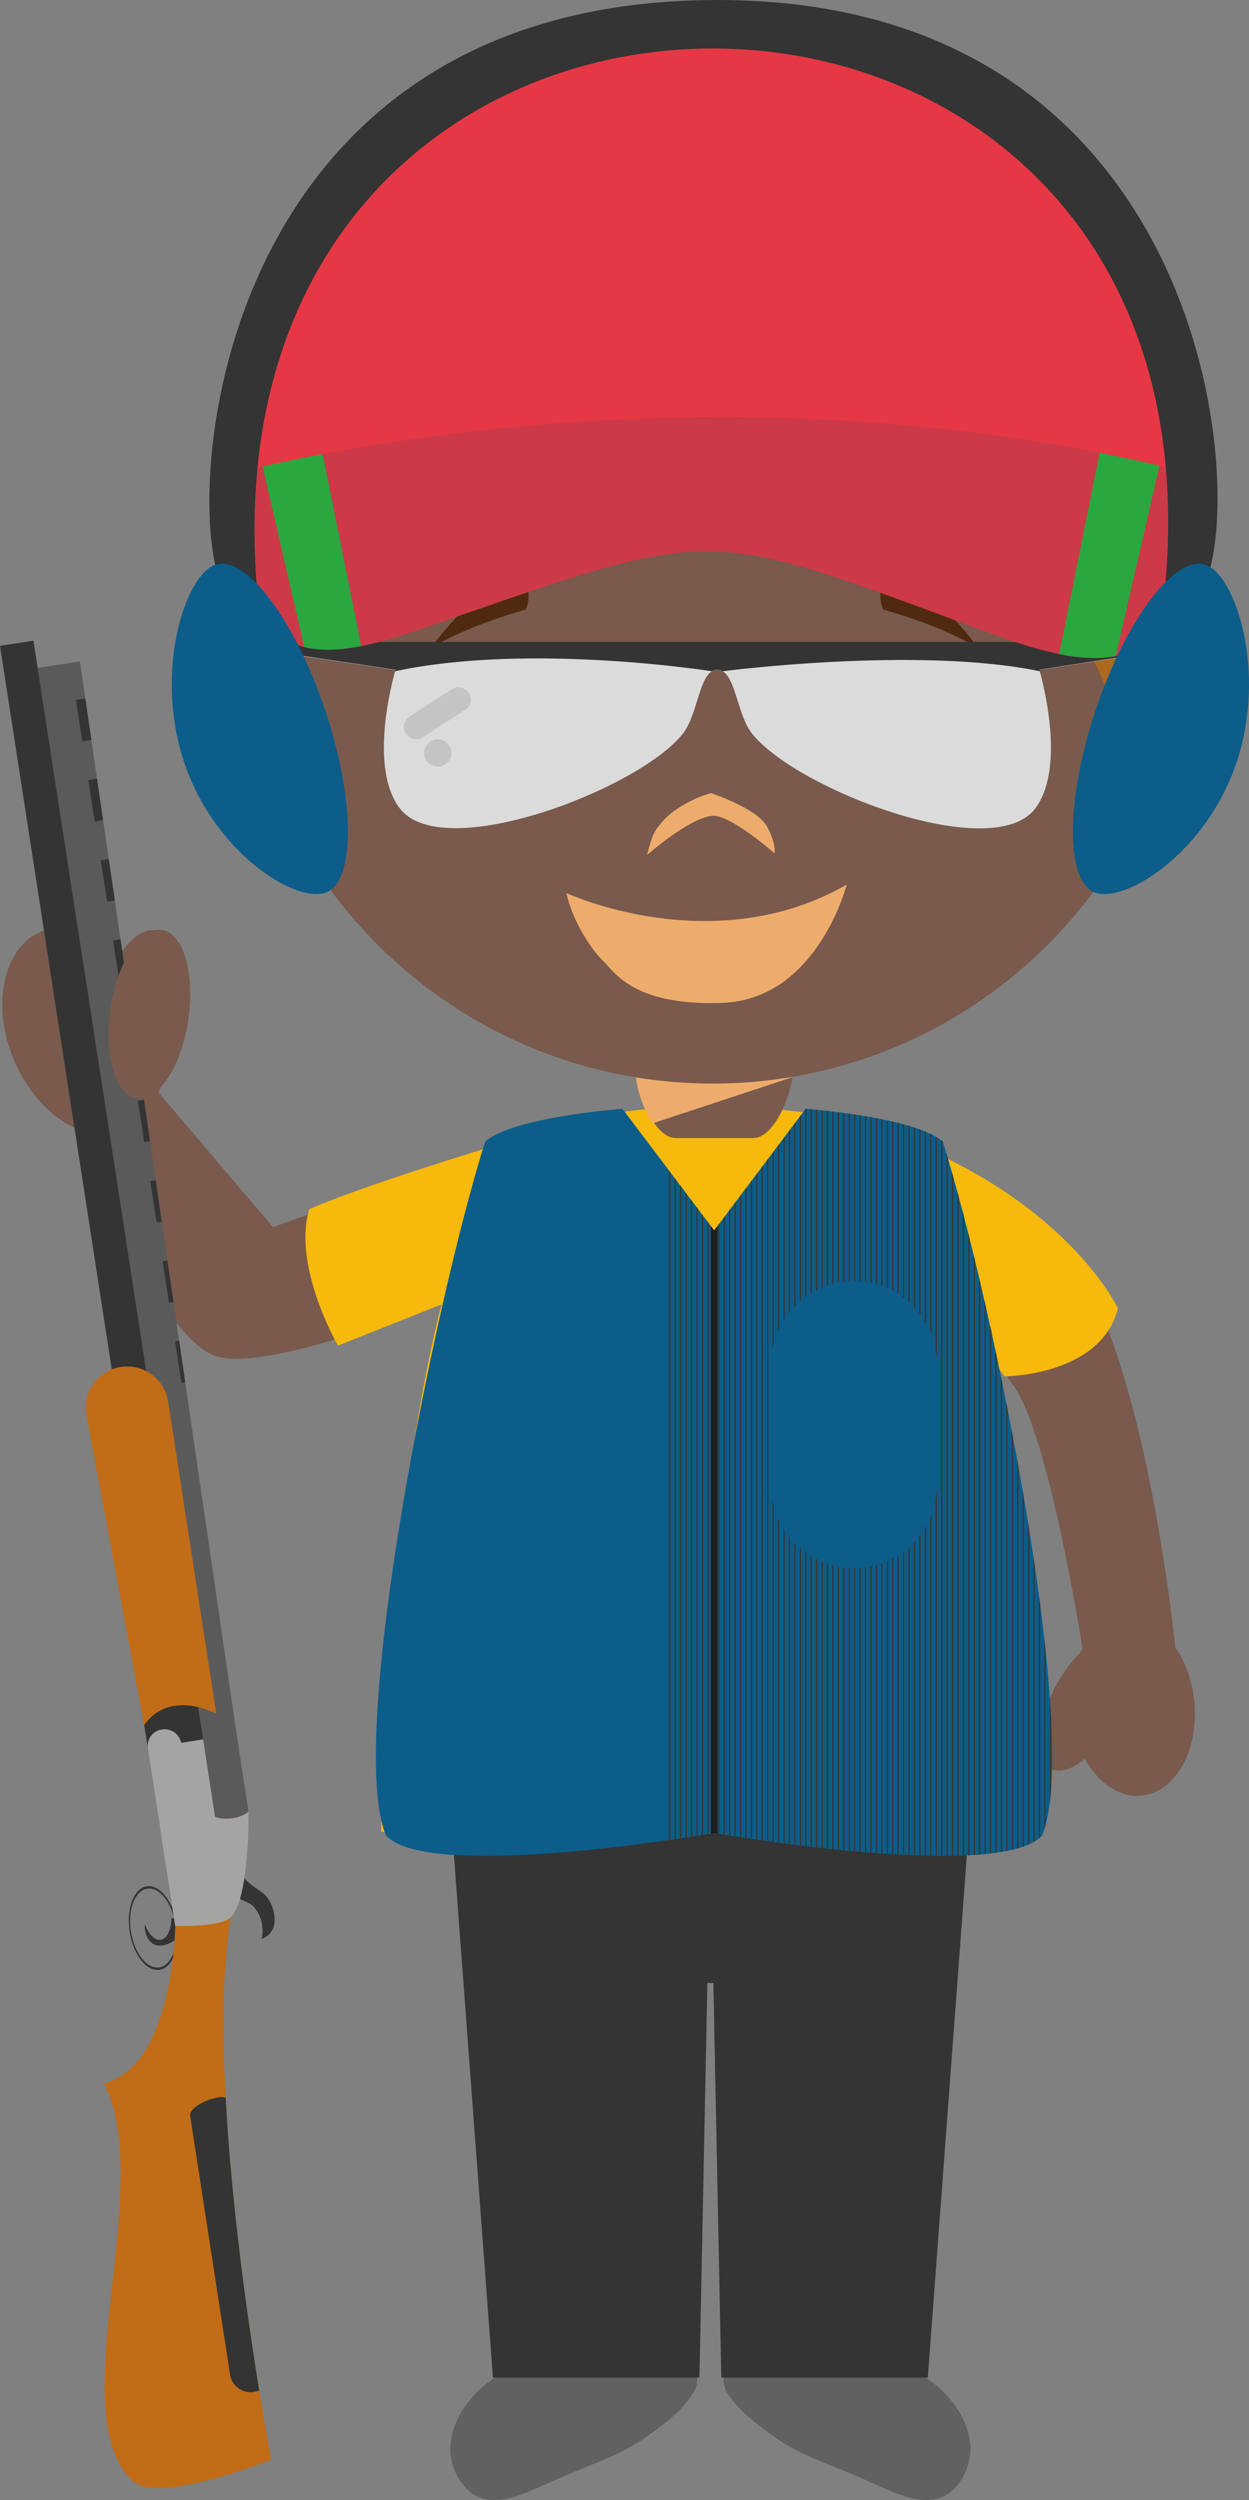 <svg version="1.1" xmlns="http://www.w3.org/2000/svg" xmlns:xlink="http://www.w3.org/1999/xlink" width="58.685" height="117.467" viewBox="0,0,58.685,117.467"><rect x="0" y="0" width="58.685" height="117.467" fill="#808080" stroke="none"/><g transform="translate(-210.59,-120.735)"><g data-paper-data="{&quot;isPaintingLayer&quot;:true}" fill-rule="evenodd" stroke="none" stroke-width="1" stroke-linecap="butt" stroke-linejoin="miter" stroke-miterlimit="10" stroke-dasharray="" stroke-dashoffset="0" style="mix-blend-mode: normal"><path d="M260.869,179.836c3.576,4.579 4.95,18.352 4.95,18.352l-0.006,-0.062c0.461,0.666 0.784,1.535 0.887,2.503c0.244,2.303 -0.858,4.306 -2.457,4.475c-1.046,0.112 -2.046,-0.587 -2.683,-1.73c-0.593,0.493 -1.178,0.69 -1.6,0.466c-0.787,-0.418 -0.692,-2.137 0.207,-3.838c0.343,-0.645 0.755,-1.2 1.178,-1.614c0.033,-0.068 0.07,-0.138 0.106,-0.204c0,0 -1.555,-9.946 -3.212,-12.3c-0.833,-1.18 -1.37,-1.84 -1.56,-2.363c-0.153,-0.42 -0.32,-1.22 -0.389,-1.527c-0.533,-2.359 -3.451,-7.686 -3.451,-7.686c0,0 6.287,3.298 8.03,5.528M212.527,164.5c1.174,-0.498 2.581,-0.04 3.72,1.056c0.515,-0.776 1.127,-1.21 1.69,-1.103c1.059,0.207 1.555,2.232 1.11,4.523c-0.169,0.873 -0.452,1.663 -0.795,2.292c-0.044,0.276 -0.113,0.547 -0.205,0.811l5.37,6.313l11.385,-4.085c0,0 -1.933,3.077 -2.412,4.196c-0.345,0.818 -1.021,3.408 -1.021,3.408c0,0 -8.316,3.387 -10.678,2.528c-2.919,-1.06 -6.265,-10.574 -6.265,-10.574l0.003,-0.002c-1.257,-0.445 -2.472,-1.647 -3.175,-3.307c-1.095,-2.582 -0.52,-5.296 1.273,-6.055" data-paper-data="{&quot;origPos&quot;:null}" fill="#795a4c"/><path d="M244.606,232.383c-0.06,0.257 0.02,0.578 0.194,0.84c0.554,0.859 1.522,1.548 2.342,2.125c1.275,0.871 2.88,1.323 4.29,1.993c1.271,0.535 2.947,1.508 4.084,0.233c1.506,-1.81 0.23,-4.107 -1.53,-5.191zM243.326,232.383c0.062,0.257 -0.017,0.578 -0.192,0.84c-0.552,0.859 -1.519,1.548 -2.342,2.125c-1.275,0.871 -2.881,1.323 -4.288,1.993c-1.273,0.535 -2.947,1.508 -4.086,0.233c-1.507,-1.81 -0.229,-4.107 1.529,-5.191z" fill="#616160"/><path d="M256.101,206.81l-1.917,25.638h-9.704l-0.372,-18.54h-0.282l-0.372,18.54h-9.703l-1.915,-25.639z" fill="#333433"/><path d="M225.122,177.547c0,0 2.364,-1.095 10.385,-3.487c2.23,-1.067 6.729,-1.324 6.729,-1.324l1.715,0.056h0.145l1.713,-0.023c0,0 5.103,0.205 7.13,1.455v0.006c7.874,3.04 10.178,7.982 10.178,7.982c-0.808,3.188 -5.336,3.193 -5.336,3.193l-0.44,-0.648c1.961,9.693 2.211,22.047 2.211,22.047h-31.055c0,0 0.295,-14.888 2.837,-24.78l-4.864,1.936c0,0 -2.157,-3.726 -1.347,-6.413" fill="#f6b90c"/><path d="M266.104,152.697c1.141,0.734 1.893,1.988 1.893,3.407c0,2.264 -1.903,4.097 -4.255,4.097c-0.067,0 -0.133,0 -0.197,-0.005c-3.81,6.833 -11.1,11.45 -19.47,11.45c-8.376,0 -15.671,-4.626 -19.478,-11.47c-0.153,0.017 -0.308,0.025 -0.472,0.025c-2.345,0 -4.25,-1.833 -4.25,-4.097c0,-1.524 0.868,-2.853 2.153,-3.558c-0.151,-1.045 -0.227,-2.115 -0.227,-3.199c0,-12.318 9.974,-22.301 22.274,-22.301c12.305,0 22.279,9.983 22.279,22.301c0,1.138 -0.085,2.257 -0.25,3.35" data-paper-data="{&quot;origPos&quot;:null}" fill="#795a4c"/><path d="M235.606,154.275c0,1.384 -0.826,2.503 -1.85,2.503c-1.018,0 -1.845,-1.119 -1.845,-2.503c0,-1.382 0.827,-2.504 1.846,-2.504c1.023,0 1.85,1.122 1.85,2.504M255.464,154.275c0,1.384 -0.827,2.503 -1.848,2.503c-1.02,0 -1.847,-1.119 -1.847,-2.503c0,-1.382 0.826,-2.504 1.847,-2.504c1.021,0 1.848,1.122 1.848,2.504" fill="#ffffff"/><path d="M234.902,154.966c0,0.854 -0.51,1.55 -1.145,1.55c-0.63,0 -1.143,-0.696 -1.143,-1.55c0,-0.859 0.513,-1.55 1.143,-1.55c0.634,0 1.145,0.691 1.145,1.55M254.761,154.966c0,0.854 -0.512,1.55 -1.145,1.55c-0.63,0 -1.144,-0.696 -1.144,-1.55c0,-0.859 0.514,-1.55 1.144,-1.55c0.633,0 1.145,0.691 1.145,1.55" fill="#343434"/><path d="M230.797,151.21c1.817,-1.122 4.49,-1.833 4.49,-1.833c0.32,-0.592 0.034,-1.598 -0.386,-1.658c-1.333,-0.19 -4.104,3.49 -4.104,3.49M256.584,151.21c-1.819,-1.122 -4.493,-1.833 -4.493,-1.833c-0.316,-0.592 -0.033,-1.598 0.388,-1.658c1.333,-0.19 4.105,3.49 4.105,3.49" data-paper-data="{&quot;origPos&quot;:null}" fill="#4f2a11"/><path d="M267.238,146.436c0.036,2.622 -0.88,8.288 -2.664,11.668c0,0 -4.38,-12.412 -7.99,-14.38c-4.41,-2.402 -16.039,1.061 -19.983,-2.052c-0.654,-0.518 -0.58,-1.689 -0.58,-1.689c0,0 -0.754,1.492 -1.118,1.908c-1.912,2.174 -6.865,5.328 -9.213,7.018c-1.893,1.364 -1.98,1.344 -1.563,9.194c0,0 -3.474,-7.141 -3.281,-11.911c0.054,-1.374 0.719,-4.419 1.804,-7.516c3.918,-7.879 12.044,-13.287 21.431,-13.287c10.782,0 19.9,7.14 22.89,16.953c0.153,1.36 0.242,2.726 0.267,4.094" fill="#ad6920"/><path d="M242.339,174.207c-1.039,0 -1.882,-2.239 -1.882,-3.263h7.406c0,1.024 -0.841,3.263 -1.884,3.263h-3.639" data-paper-data="{&quot;origPos&quot;:null}" fill="#795a4c"/><path d="M241.252,173.516c-0.418,-0.635 -0.712,-1.521 -0.78,-2.158c1.174,0.188 2.379,0.29 3.608,0.29c1.263,0 2.525,-0.106 3.77,-0.319l-0.012,0.014l-6.587,2.173" fill="#eeac6c"/><path d="M259.426,152.209c0.376,1.347 1.093,4.782 -0.186,6.502c-1.991,2.672 -11.251,-0.897 -13.318,-3.51c-0.739,-0.934 -0.777,-3.003 -1.629,-2.998c-0.853,0 -0.882,2.075 -1.62,3.008c-2.066,2.611 -11.327,6.159 -13.315,3.486c-1.282,-1.719 -0.565,-5.141 -0.188,-6.484l-8.705,-1.295h47.393z" fill="#dbdbdb"/><path d="M232.617,153.295c0.083,0.128 0.112,0.284 0.08,0.433c-0.032,0.149 -0.122,0.279 -0.251,0.361l-1.992,1.29c-0.267,0.168 -0.619,0.092 -0.792,-0.172l-0.006,-0.007c-0.172,-0.267 -0.095,-0.622 0.171,-0.794l1.995,-1.287c0.266,-0.171 0.62,-0.094 0.791,0.172zM231.8,156.112c0,0.35 -0.285,0.64 -0.64,0.64c-0.354,0 -0.641,-0.287 -0.641,-0.641c0,-0.354 0.287,-0.641 0.641,-0.641c0.17,0 0.334,0.068 0.454,0.189c0.12,0.121 0.187,0.284 0.186,0.454" fill="#c4c4c4"/><path d="M267.858,150.899l-8.432,1.301c0.005,0.019 0.038,0.076 0.015,0.074c-5.735,-1.193 -14.895,0 -14.895,0c-0.155,-0.097 -0.353,-0.097 -0.508,0c0,0 -8.558,-1.357 -14.884,0c-0.021,0.002 0.012,-0.055 0.016,-0.072l-8.704,-1.303z" fill="#333433"/><path d="M221.41,143.03c0,0 8.035,-7.198 22.51,-7.198c11.915,0 22.957,7.198 22.957,7.198c0,11.51 -6.016,8.853 -11.414,6.848c-11.541,-4.289 -11.541,-4.289 -23.426,-0.163c-5.158,1.789 -10.627,4.175 -10.627,-6.685" fill="#cc3a48"/><path d="M222.776,141.986c0.847,-0.588 1.725,-1.129 2.63,-1.622l2.154,10.727c-0.966,0.188 -1.87,0.24 -2.676,0.048zM262.532,140.644c0.903,0.441 1.794,0.906 2.672,1.394l-2.192,9.523c-0.811,0.16 -1.708,0.097 -2.656,-0.093z" fill="#2aa73f"/><path d="M221.317,143.056c-2.323,-2.328 5.436,-21.62 22.992,-21.62c17.017,0 25.043,19.103 22.533,21.619c-23.639,-6.134 -45.525,0 -45.525,0" fill="#e63744"/><path d="M221.318,148.745c-2.323,-2.328 -1.788,-28.01 22.992,-28.01c24.184,0 25.044,25.494 22.53,28.01c-0.572,-0.149 -1.71,1.301 -1.71,1.301c5.064,-35.898 -46.935,-36.209 -42.287,0.044l-1.526,-1.345" fill="#333433"/><path d="M225.87,154.111c-1.424,-4.26 -3.732,-7.322 -5.156,-6.844c-1.428,0.476 -2.895,5.019 -1.473,9.277c1.421,4.254 5.201,6.617 6.627,6.139c1.424,-0.478 1.424,-4.316 0.002,-8.572M262.065,154.111c1.424,-4.26 3.737,-7.322 5.159,-6.844c1.426,0.476 2.893,5.019 1.471,9.277c-1.422,4.254 -5.202,6.617 -6.623,6.139c-1.428,-0.478 -1.428,-4.316 -0.007,-8.572M254.886,174.371c2.398,7.632 6.542,28.077 4.67,32.6c-1.925,2.131 -14.205,0.097 -15.41,-0.11c-1.207,0.207 -13.497,2.241 -15.423,0.11c-1.873,-4.523 2.265,-24.968 4.662,-32.6c1.354,-1.168 6.451,-1.538 6.451,-1.538l4.31,5.715l4.299,-5.715c0,0 5.088,0.371 6.442,1.537" fill="#0c5d89"/><path d="M258.38,189.307c0.023,0.115 0.044,0.231 0.064,0.351v17.916c-0.021,0.007 -0.042,0.012 -0.064,0.016zM258.634,190.737c0.023,0.124 0.044,0.25 0.064,0.37v16.38c-0.021,0.009 -0.042,0.018 -0.064,0.025zM258.891,207.414v-15.161c0.02,0.132 0.044,0.265 0.064,0.395v14.737c-0.021,0.007 -0.044,0.02 -0.065,0.03zM259.145,207.287v-13.405c0.023,0.142 0.043,0.285 0.062,0.428v12.941c-0.019,0.01 -0.039,0.025 -0.062,0.037zM259.403,195.67l0.062,0.481v10.91l-0.062,0.056zM259.656,206.689v-8.963c0.022,0.199 0.046,0.391 0.066,0.584v8.165c-0.021,0.076 -0.044,0.147 -0.066,0.215zM259.914,200.444c0.022,0.349 0.043,0.689 0.062,1.024v3.323c-0.019,0.231 -0.037,0.446 -0.062,0.653zM250.206,173.021c0.02,0.005 0.041,0.009 0.062,0.01v34.649c-0.02,-0.004 -0.042,-0.006 -0.062,-0.008zM250.463,173.06c0.02,0.002 0.042,0.004 0.062,0.01v34.632c-0.019,0 -0.042,-0.002 -0.062,-0.004zM250.717,207.719v-34.623c0.021,0.003 0.041,0.005 0.064,0.01v34.62l-0.064,-0.006zM250.973,173.135c0.021,0.002 0.044,0.004 0.062,0.01v34.602l-0.062,-0.004zM251.227,173.177c0.024,0 0.044,0.008 0.064,0.012v34.579l-0.064,-0.004zM251.482,173.219c0.023,0.006 0.044,0.008 0.064,0.014v34.554c-0.021,0 -0.041,0 -0.064,-0.002zM251.738,173.268c0.021,0.004 0.041,0.01 0.064,0.013v34.53c-0.023,-0.006 -0.044,-0.006 -0.064,-0.006zM251.992,207.821v-34.504c0.023,0.004 0.044,0.006 0.065,0.013v34.497c-0.021,-0.003 -0.042,-0.003 -0.065,-0.005zM252.251,207.84v-34.468l0.062,0.012v34.459l-0.063,-0.003zM252.505,173.427c0.021,0.007 0.044,0.008 0.064,0.017v34.415l-0.064,-0.002zM252.761,173.488c0.021,0.006 0.042,0.014 0.062,0.016v34.37c-0.02,0 -0.042,0 -0.062,-0.002zM253.016,173.555c0.022,0.008 0.044,0.01 0.064,0.018v34.316c-0.021,-0.002 -0.042,-0.002 -0.064,-0.006zM253.272,173.626c0.021,0.008 0.042,0.012 0.062,0.018v34.256c-0.021,-0.002 -0.042,-0.002 -0.062,-0.002zM253.526,173.707c0.022,0.005 0.043,0.012 0.064,0.02v34.181h-0.064zM253.783,173.793c0.02,0.004 0.041,0.014 0.062,0.021v34.102h-0.062zM254.035,207.927v-34.037l0.066,0.03v34.006h-0.066zM254.293,207.931v-33.928l0.064,0.03v33.9c-0.023,-0.003 -0.044,-0.003 -0.064,-0.003zM254.547,174.133c0.023,0.015 0.044,0.03 0.065,0.04v33.762h-0.065zM254.804,174.302c0.022,0.016 0.044,0.034 0.064,0.052v33.582h-0.064zM255.058,174.93c0.023,0.071 0.044,0.142 0.064,0.214v32.791h-0.064zM255.314,207.933v-32.128c0.021,0.072 0.044,0.148 0.064,0.225v31.902h-0.064zM255.569,176.719l0.064,0.234v30.975h-0.064zM255.827,177.673l0.062,0.244v30h-0.062zM256.079,207.91v-29.242c0.023,0.084 0.045,0.168 0.066,0.252v28.987c-0.02,0.003 -0.043,0.003 -0.065,0.003zM256.338,179.693l0.062,0.265v27.933c-0.021,0.002 -0.042,0.002 -0.062,0.002zM256.59,180.76c0.025,0.088 0.043,0.18 0.066,0.27v26.843c-0.021,0.002 -0.041,0.002 -0.066,0.002zM256.848,181.857l0.062,0.28v25.713l-0.062,0.004zM257.1,182.992c0.023,0.094 0.044,0.193 0.067,0.29v24.538l-0.067,0.004zM257.359,207.794v-23.63l0.062,0.296v23.325c-0.02,0.004 -0.041,0.008 -0.062,0.01zM257.611,185.378c0.025,0.101 0.043,0.205 0.066,0.308v22.06c-0.023,0.002 -0.041,0.008 -0.066,0.01zM257.869,207.71v-21.074l0.064,0.322v20.74l-0.063,0.012zM258.124,187.943c0.023,0.111 0.043,0.223 0.062,0.335v19.363c-0.019,0.005 -0.039,0.011 -0.062,0.015zM242.032,207.19v-31.445l0.062,0.085v31.351c-0.018,0.002 -0.039,0.008 -0.062,0.01zM242.287,207.154v-31.07l0.062,0.083v30.978c-0.021,0.001 -0.042,0.004 -0.062,0.01zM242.543,176.423l0.062,0.083v30.6c-0.019,0.002 -0.039,0.008 -0.062,0.01zM242.797,176.764l0.064,0.082v30.222c-0.02,0.002 -0.044,0.008 -0.064,0.01zM243.054,177.098l0.062,0.087v29.845c-0.019,0 -0.04,0.004 -0.062,0.008zM243.31,177.439l0.062,0.083v29.466c-0.019,0.004 -0.042,0.008 -0.062,0.008zM243.564,206.956v-29.18l0.064,0.085v29.087c-0.02,0.003 -0.041,0.007 -0.064,0.009zM243.821,206.916v-28.802l0.062,0.085v28.705c-0.019,0.006 -0.042,0.008 -0.063,0.012zM244.075,206.875v-28.422l0.062,0.087v28.321c-0.021,0.005 -0.041,0.009 -0.062,0.013zM244.331,178.3l0.062,-0.083v28.684l-0.062,-0.008zM244.586,206.935v-28.973l0.064,-0.083v29.065c-0.024,-0.003 -0.044,-0.005 -0.064,-0.01zM244.842,177.622l0.062,-0.085v29.45c-0.019,-0.004 -0.042,-0.01 -0.062,-0.01zM245.098,177.281l0.062,-0.083v29.829c-0.021,-0.004 -0.042,-0.007 -0.062,-0.013zM245.352,176.943l0.065,-0.085v30.207l-0.065,-0.008zM245.609,176.604l0.062,-0.083v30.583l-0.062,-0.008zM245.863,176.262l0.064,-0.08v30.96l-0.064,-0.009zM246.119,207.17v-31.244l0.062,-0.086v31.338c-0.018,-0.002 -0.041,-0.004 -0.061,-0.008zM246.374,207.203v-31.618l0.064,-0.085v31.717c-0.021,-0.005 -0.044,-0.007 -0.064,-0.013zM246.63,175.247l0.062,-0.085v32.09c-0.021,-0.002 -0.042,-0.006 -0.062,-0.01zM246.886,207.277v-32.37l0.062,-0.085v32.466c-0.018,-0.002 -0.041,-0.008 -0.062,-0.01zM247.141,207.313v-32.743l0.064,-0.083v32.835c-0.022,-0.004 -0.043,-0.008 -0.065,-0.01zM247.397,174.229l0.062,-0.084v33.21l-0.062,-0.008zM247.651,173.89l0.064,-0.085v33.585c-0.02,-0.007 -0.044,-0.007 -0.064,-0.01zM247.907,173.548l0.062,-0.08v33.953c-0.018,-0.004 -0.041,-0.004 -0.062,-0.006zM248.162,173.212l0.064,-0.083v34.324c-0.023,-0.004 -0.044,-0.006 -0.064,-0.008zM248.418,172.874l0.027,-0.04l0.035,0.002v34.649l-0.062,-0.008v-34.604zM248.674,172.852c0.017,0.002 0.042,0.004 0.062,0.008v34.654l-0.062,-0.009zM248.929,172.875c0.021,0.004 0.043,0.006 0.064,0.008v34.66c-0.021,-0.004 -0.044,-0.004 -0.064,-0.007zM249.185,172.903c0.021,0.003 0.041,0.005 0.062,0.005v34.665c-0.021,-0.001 -0.042,-0.005 -0.062,-0.01zM249.439,207.592v-34.661l0.064,0.006v34.661l-0.063,-0.006zM249.696,172.96l0.062,0.006v34.66c-0.022,-0.002 -0.042,-0.002 -0.062,-0.006zM249.95,172.993c0.021,0.002 0.044,0.002 0.064,0.006v34.651c-0.021,0 -0.044,0 -0.064,-0.004z" fill="#373737"/><path d="M243.985,178.334l0.16,0.213l0.162,-0.213v28.556c-0.067,-0.013 -0.12,-0.021 -0.162,-0.027c-0.039,0.006 -0.095,0.014 -0.161,0.027v-28.556z" fill="#1d1d1d"/><path d="M254.612,190.452c0.023,1.407 -0.715,2.717 -1.93,3.427c-1.215,0.71 -2.718,0.71 -3.933,0c-1.215,-0.71 -1.953,-2.02 -1.93,-3.427v-5.622c-0.001,-2.154 1.743,-3.9 3.897,-3.902c1.034,0.001 2.026,0.412 2.756,1.144c0.731,0.732 1.141,1.724 1.14,2.758v5.623z" fill="#0c5d89"/><path d="M213.933,151.876l8.335,53.985l-1.37,1.527l-8.54,-55.27z" fill="#5a5a5a"/><path d="M212.161,150.837l8.538,55.27l-2.604,0.401l-0.959,-6.203l0.928,-0.844l-7.474,-48.381z" fill="#333433"/><path d="M220.755,201.264c0,0 -2.153,-1.208 -3.391,0.526l-2.722,-14.605c-0.164,-1.064 0.565,-2.059 1.628,-2.224c1.062,-0.163 2.056,0.566 2.22,1.628l2.264,14.675" fill="#c16c17"/><path d="M214.344,151.812l7.903,54.097l-0.012,0.002l-8.347,-54.029z" fill="#5a5a5a"/><path d="M214.883,155.501l-0.426,0.066l-0.3,-1.947l0.441,-0.066zM215.432,159.272l-0.393,0.065l-0.3,-1.95l0.408,-0.061zM215.985,163.046l-0.362,0.056l-0.301,-1.947l0.378,-0.056zM216.536,166.818l-0.333,0.052l-0.301,-1.947l0.349,-0.05zM217.087,170.59l-0.302,0.048l-0.3,-1.947l0.317,-0.05zM217.638,174.362l-0.27,0.04l-0.3,-1.945l0.287,-0.041zM218.189,178.137l-0.238,0.035l-0.303,-1.947l0.256,-0.04zM218.74,181.909l-0.209,0.03l-0.3,-1.946l0.224,-0.033zM219.293,185.678l-0.18,0.027l-0.297,-1.943l0.19,-0.033zM217.505,209.476c0.574,-0.09 1.17,0.664 1.329,1.688c0.157,1.02 -0.182,1.922 -0.76,2.01c-0.575,0.09 -1.17,-0.665 -1.33,-1.687c-0.159,-1.022 0.184,-1.924 0.761,-2.01M217.485,209.362c-0.61,0.096 -0.97,1.051 -0.803,2.133c0.166,1.087 0.798,1.887 1.408,1.792c0.612,-0.095 0.973,-1.05 0.808,-2.135c-0.17,-1.084 -0.802,-1.885 -1.414,-1.79" fill="#333433"/><path d="M218.804,210.849l0.09,0.47l0.033,0.571l-0.135,0.021c-1.231,0.757 -1.451,-0.487 -1.395,-0.76c0.454,1.153 1.222,0.855 1.244,-0.277l0.164,-0.024z" fill="#333433"/><path d="M216.839,237.31c-3.427,-3.191 1.118,-13.703 -1.356,-18.692c3.265,-0.796 3.342,-7.388 3.342,-7.388l2.604,-0.406c-1.372,8.382 1.903,25.482 1.903,25.482c0,0 -5.29,2.125 -6.493,1.003" fill="#c16c17"/><path d="M221.895,208.633c0.138,0.573 0.888,0.862 1.173,1.16c0.356,0.37 0.831,1.627 -0.18,2.05c0.151,-0.738 -0.152,-1.348 -0.479,-1.607c-0.198,-0.155 -0.746,-0.31 -0.855,-0.536c-0.127,-0.252 0.272,-1.336 0.34,-1.067" fill="#333433"/><path d="M219.101,202.623l1.034,-0.162l0.562,3.646c0,0 0.851,0.292 1.57,-0.246c0,0 0.058,4.082 -0.839,4.963c-0.47,0.464 -2.604,0.406 -2.604,0.406l-1.293,-8.365c-0.047,-0.423 0.248,-0.808 0.669,-0.873c0.421,-0.065 0.818,0.213 0.901,0.631" fill="#a5a4a3"/><path d="M222.768,233.054c-0.075,0.031 -0.153,0.053 -0.233,0.066l-0.02,0.004c-0.532,0.082 -1.03,-0.281 -1.115,-0.813l-1.874,-12.15c-0.083,-0.532 1.455,-1.054 1.668,-0.847c0.27,5.06 1.037,10.421 1.574,13.74" fill="#333433"/><path d="M219.434,168.663c-0.324,2.187 -1.41,3.836 -2.418,3.685c-1.008,-0.15 -1.566,-2.045 -1.238,-4.234c0.327,-2.186 1.408,-3.838 2.418,-3.686c1.013,0.15 1.565,2.046 1.238,4.235" data-paper-data="{&quot;origPos&quot;:null}" fill="#795a4c"/><path d="M244.02,159.069c-1.125,0.153 -3.02,1.834 -3.02,1.834c0,0 0.207,-1.009 0.503,-1.299c0.8,-1.156 2.487,-1.604 2.487,-1.604c0,0 2.173,0.703 2.65,1.588c0.443,0.824 0.34,1.238 0.34,1.238c0,0 -2.121,-1.871 -2.96,-1.756z" fill="#eeac6c"/><path d="M237.2,162.696c0,0 6.897,3.208 13.172,-0.397c0,0 -1.39,5.47 -5.95,5.561c-4.115,0.122 -4.984,-1.492 -5.477,-1.956c-0.492,-0.463 -1.42,-1.772 -1.745,-3.208" fill="#eeac6c"/></g></g></svg>
